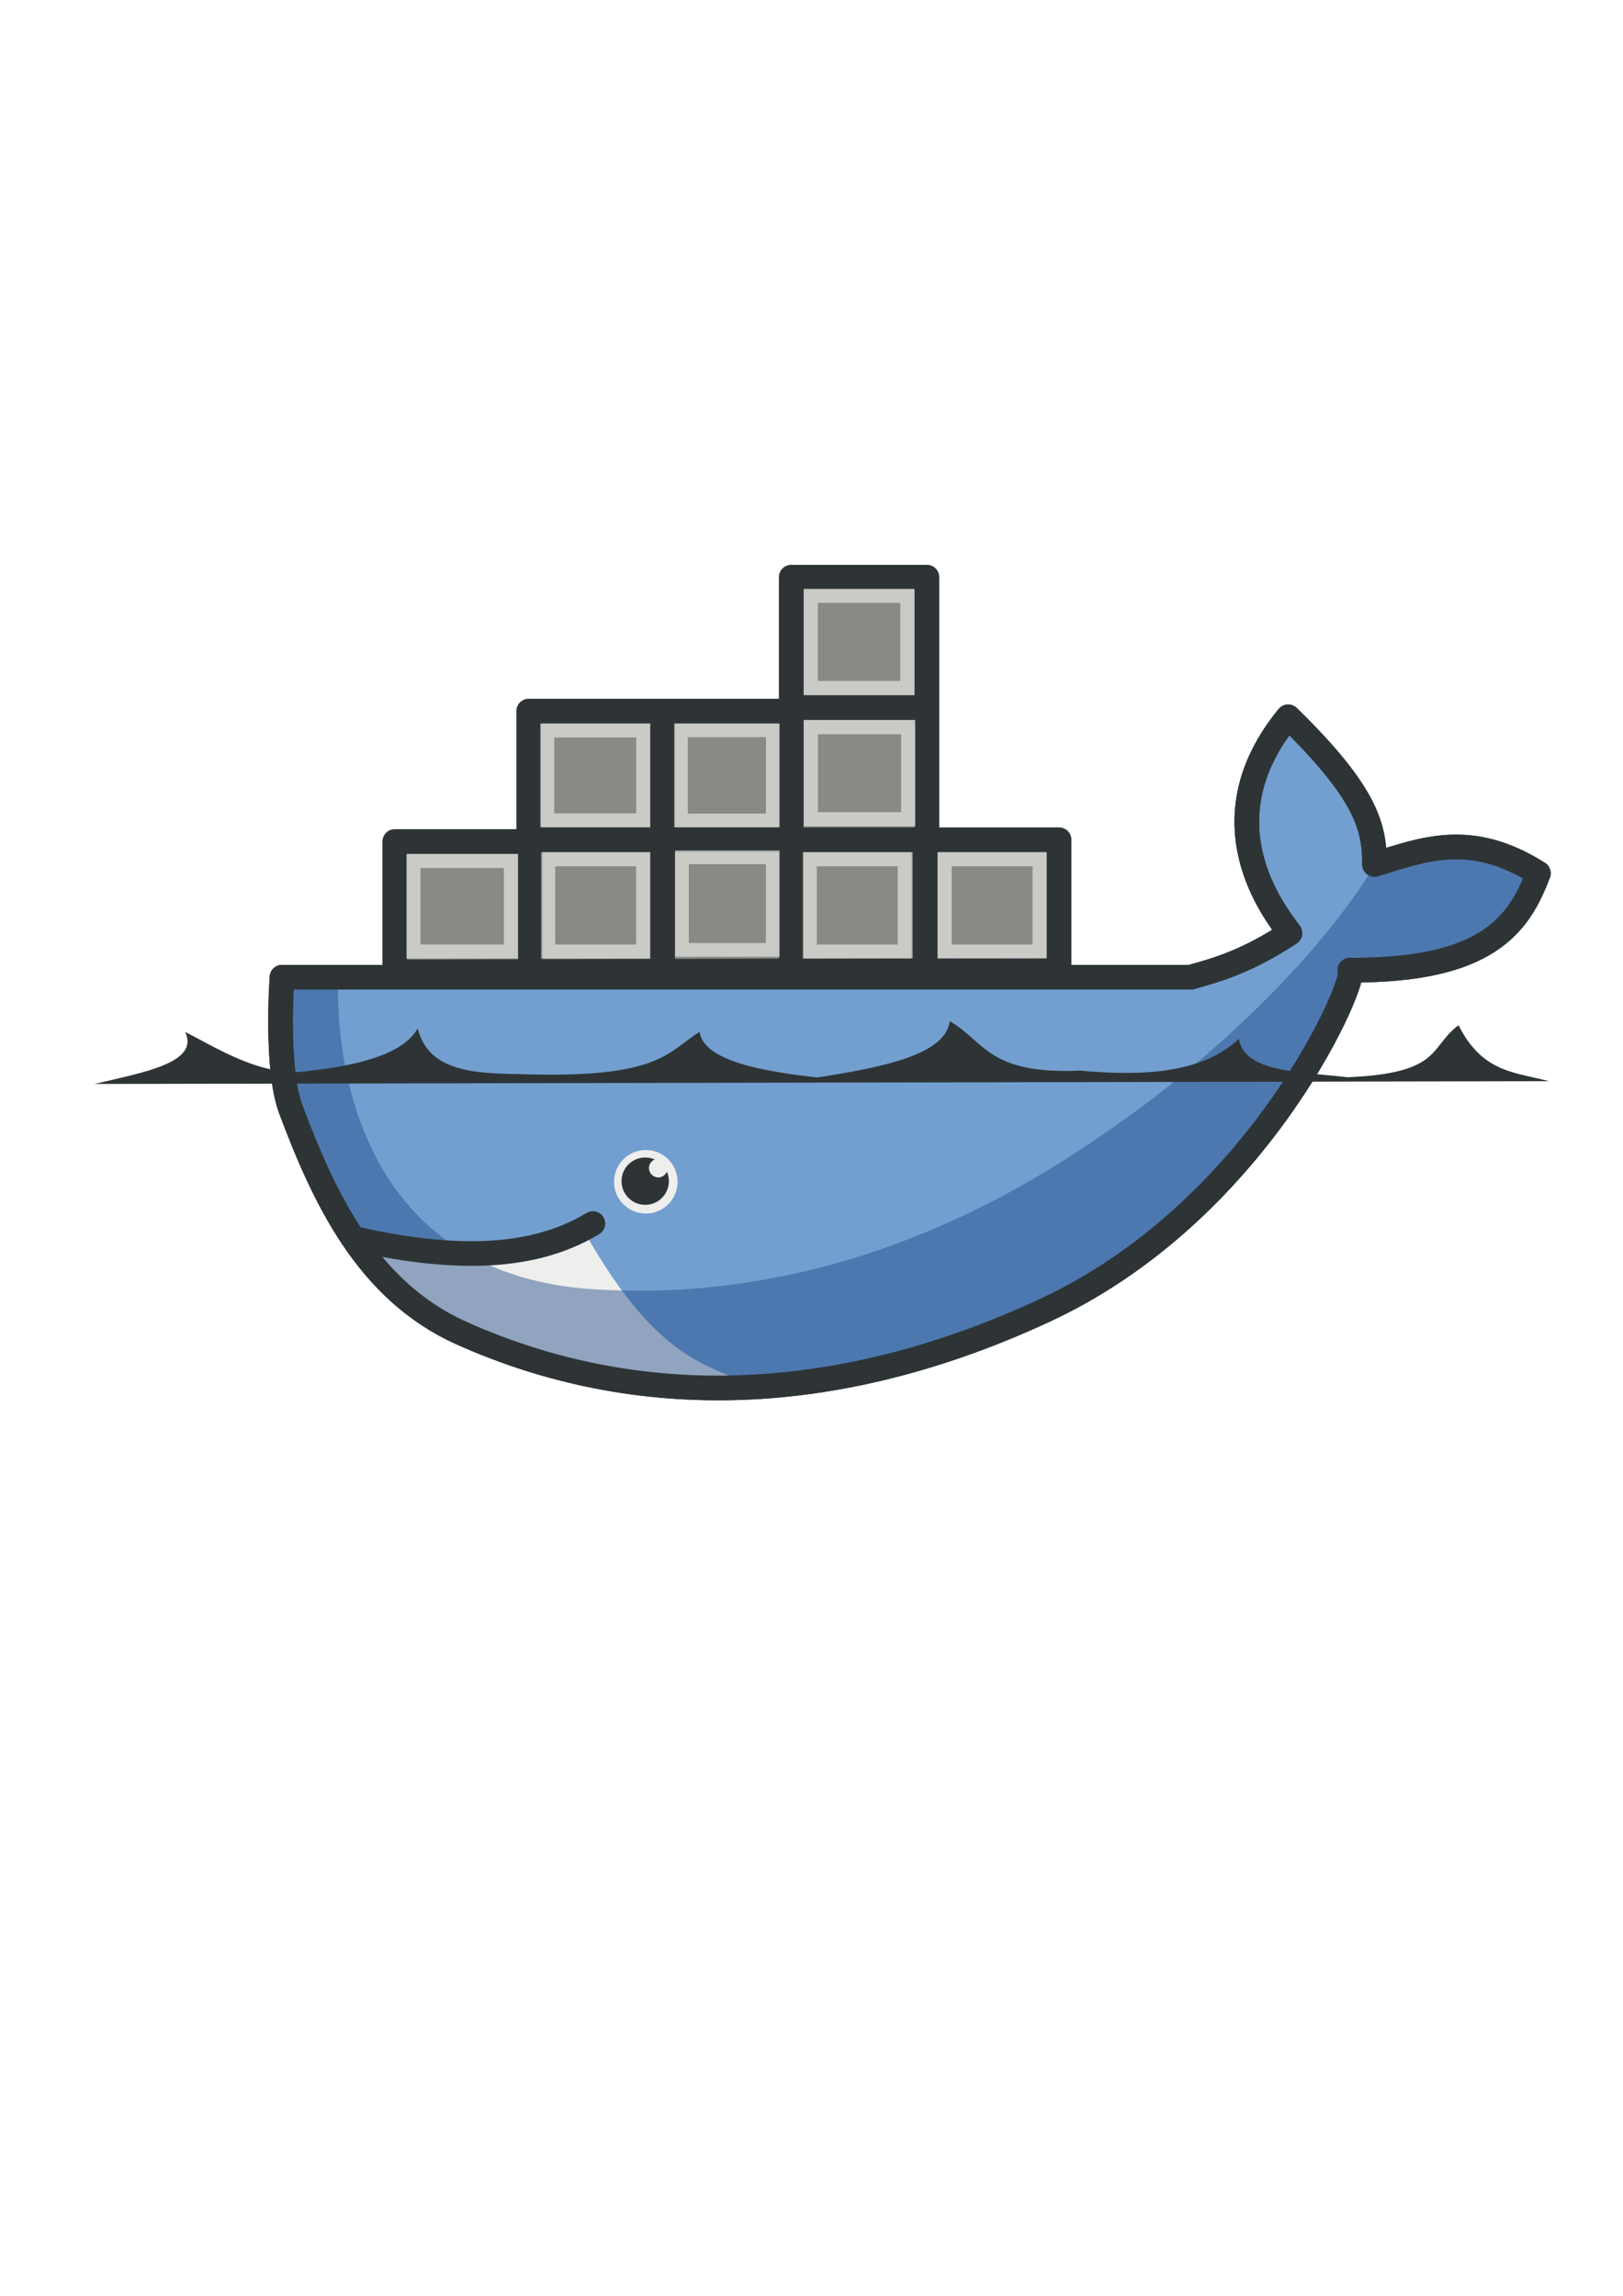 <?xml version="1.0" encoding="UTF-8" standalone="no"?>
<!-- Created with Inkscape (http://www.inkscape.org/) -->
<svg xmlns:dc="http://purl.org/dc/elements/1.1/" xmlns:cc="http://creativecommons.org/ns#" xmlns:rdf="http://www.w3.org/1999/02/22-rdf-syntax-ns#" xmlns:svg="http://www.w3.org/2000/svg" xmlns="http://www.w3.org/2000/svg" xmlns:sodipodi="http://sodipodi.sourceforge.net/DTD/sodipodi-0.dtd" xmlns:inkscape="http://www.inkscape.org/namespaces/inkscape" width="744.094" height="1052.362" id="svg2" version="1.1" inkscape:version="0.48.2 r9819" inkscape:export-xdpi="93.720001" inkscape:export-ydpi="93.720001">
  <title id="title6015">docker</title>
  <defs id="defs4"/>
  <sodipodi:namedview id="base" pagecolor="#ffffff" bordercolor="#666666" borderopacity="1.0" inkscape:pageopacity="0.0" inkscape:pageshadow="2" inkscape:zoom="0.35" inkscape:cx="435.42002" inkscape:cy="655.82176" inkscape:document-units="px" inkscape:current-layer="layer1" showgrid="false" showguides="true" inkscape:guide-bbox="true" inkscape:snap-global="false" inkscape:window-width="1190" inkscape:window-height="650" inkscape:window-x="2" inkscape:window-y="0" inkscape:window-maximized="0">
    <sodipodi:guide orientation="0,1" position="-220,925.714" id="guide3755"/>
    <sodipodi:guide orientation="0,1" position="-111.429,234.286" id="guide3757"/>
    <sodipodi:guide orientation="1,0" position="720,0" id="guide3759"/>
    <sodipodi:guide orientation="1,0" position="28.571,94.286" id="guide3761"/>
  </sodipodi:namedview>
  <g inkscape:label="Layer 1" inkscape:groupmode="layer" id="layer1">
    <g id="g5984">
      <rect y="126.648" x="28.571" height="691.429" width="691.429" id="rect2985" style="opacity:0.401;fill:none;stroke:none;stroke-width:17;stroke-linecap:butt;stroke-linejoin:round;stroke-miterlimit:4;stroke-opacity:1;stroke-dasharray:34, 34;stroke-dashoffset:0"/>
      <g transform="matrix(1.131,0,0,1.131,-115.492,0.135)" id="g5955">
        <path style="fill:#888a85;stroke:#2e3436;stroke-width:10;stroke-linecap:butt;stroke-linejoin:round;stroke-miterlimit:4;stroke-opacity:1;stroke-dasharray:none" d="m 262.143,393.791 0,-52.857 54.286,0 0,-52.857 106.429,0 0,-54.286 55,0 0,106.429 53.571,0 0,52.857 z" id="path5799" inkscape:connector-curvature="0"/>
        <path style="fill:none;stroke:#2e3436;stroke-width:10;stroke-linecap:butt;stroke-linejoin:miter;stroke-miterlimit:4;stroke-opacity:1;stroke-dasharray:none" d="m 422.857,285.934 0,109.286" id="path5801" inkscape:connector-curvature="0"/>
        <path style="fill:none;stroke:#2e3436;stroke-width:10;stroke-linecap:butt;stroke-linejoin:miter;stroke-miterlimit:4;stroke-opacity:1;stroke-dasharray:none" d="m 370.714,288.076 0,105.714" id="path5803" inkscape:connector-curvature="0"/>
        <path style="fill:none;stroke:#2e3436;stroke-width:10;stroke-linecap:butt;stroke-linejoin:miter;stroke-miterlimit:4;stroke-opacity:1;stroke-dasharray:none" d="m 317.143,338.076 0,56.429" id="path5805" inkscape:connector-curvature="0"/>
        <path style="fill:none;stroke:#2e3436;stroke-width:10;stroke-linecap:butt;stroke-linejoin:miter;stroke-miterlimit:4;stroke-opacity:1;stroke-dasharray:none" d="m 477.143,340.219 0,53.571" id="path5807" inkscape:connector-curvature="0"/>
        <path style="fill:#729fcf;stroke:#2e3436;stroke-width:10;stroke-linecap:butt;stroke-linejoin:round;stroke-miterlimit:4;stroke-opacity:1;stroke-dasharray:none" d="m 216.429,395.934 368.305,0 c 11.557,-3.155 23.422,-6.772 40.266,-17.857 -6.333,-8.522 -35.519,-45.223 -0.714,-87.684 31.781,31.01 35.06,44.738 35,59.827 19.737,-6.026 38.867,-13.874 66.429,3.571 -7.843,20.932 -20.814,39.586 -76.429,39.286 4.288,1.072 -34.804,96.575 -123.571,137.857 -83.541,38.851 -164.43,41.483 -236.429,9.286 C 250.814,523.015 233.383,485.123 220,449.505 c -6.295,-16.753 -3.571,-53.571 -3.571,-53.571 z" id="path5901" inkscape:connector-curvature="0" sodipodi:nodetypes="cccccccsssc"/>
        <path style="fill:#eeeeec;stroke:none" d="m 250.518,503.849 c 43.437,9.091 88.893,-4.041 88.893,-4.041 30.262,53.407 51.173,53.828 73.741,63.64 -90.597,-0.274 -142.052,-21.625 -162.635,-59.599 z" id="path5905" inkscape:connector-curvature="0" sodipodi:nodetypes="cccc"/>
        <path style="opacity:0.453;fill:#204a87;stroke:none" d="m 214.286,396.648 25,0 c 0,0 -8.281,118.314 102.857,125.714 111.138,7.4 191.745,-51.911 216.429,-69.286 C 583.255,435.702 633.325,394.038 660,349.505 l 42.857,-5.714 21.429,10 c -2.354,11.958 -14.072,22.043 -25.714,32.143 l -50,8.571 -17.857,40.714 -52.143,61.429 c -28.39,19.032 -56.749,38.116 -90.714,47.857 -29.73,5.985 -52.543,18.886 -90.714,16.429 -33.617,3.294 -69.177,0.483 -102.857,-17.857 -26.255,-16.593 -42.377,-9.705 -72.143,-80.714 z" id="path5915" inkscape:connector-curvature="0" sodipodi:nodetypes="cczzcccccccccccc"/>
        <path style="fill:none;stroke:#2e3436;stroke-width:10;stroke-linecap:round;stroke-linejoin:miter;stroke-miterlimit:4;stroke-opacity:1;stroke-dasharray:none" d="m 245.467,501.829 c 36.902,8.278 70.799,9.794 96.975,-6.061" id="path5903" inkscape:connector-curvature="0" sodipodi:nodetypes="cc"/>
        <path style="fill:#2e3436;stroke:none" d="M 140.411,439.2 730,438.076 c -13.604,-3.677 -26.951,-3.334 -36.638,-22.684 -11.959,8.818 -6.526,19.486 -44.964,21.082 -18.981,-2.22 -41.771,-1.802 -44.112,-15.541 -14.43,13.617 -37.8,15.314 -64.286,12.857 -37.388,1.658 -38.683,-11.885 -52.857,-20 -1.843,13.495 -26.585,18.553 -53.607,22.77 -29.667,-3.118 -46.421,-8.637 -47.821,-18.485 -13.251,8.311 -16.144,19.059 -72.857,17.143 -18.806,-0.285 -37.128,-1.143 -41.429,-18.571 -4.499,8.259 -17.72,14.338 -43.751,17.215 -18.552,3.227 -37.984,-9.411 -50.535,-15.786 6.018,12.52 -16.759,16.401 -36.732,21.123 z" id="path5907" inkscape:connector-curvature="0" sodipodi:nodetypes="cccccccccccccc"/>
        <path sodipodi:nodetypes="cccccccsssc" inkscape:connector-curvature="0" id="path5917" d="m 216.429,395.934 368.305,0 c 11.557,-3.155 23.422,-6.772 40.266,-17.857 -6.333,-8.522 -35.519,-45.223 -0.714,-87.684 31.781,31.01 35.06,44.738 35,59.827 19.737,-6.026 38.867,-13.874 66.429,3.571 -7.843,20.932 -20.814,39.586 -76.429,39.286 4.288,1.072 -34.804,96.575 -123.571,137.857 -83.541,38.851 -164.43,41.483 -236.429,9.286 C 250.814,523.015 233.383,485.123 220,449.505 c -6.295,-16.753 -3.571,-53.571 -3.571,-53.571 z" style="fill:none;stroke:#2e3436;stroke-width:10;stroke-linecap:butt;stroke-linejoin:round;stroke-miterlimit:4;stroke-opacity:1;stroke-dasharray:none"/>
        <g id="g5937">
          <path inkscape:connector-curvature="0" id="path5809" d="m 312.857,340.219 166.429,0" style="fill:none;stroke:#2e3436;stroke-width:10;stroke-linecap:butt;stroke-linejoin:miter;stroke-miterlimit:4;stroke-opacity:1;stroke-dasharray:none"/>
          <path inkscape:connector-curvature="0" id="path5811" d="m 422.857,286.648 55.714,0" style="fill:none;stroke:#2e3436;stroke-width:10;stroke-linecap:butt;stroke-linejoin:miter;stroke-miterlimit:4;stroke-opacity:1;stroke-dasharray:none"/>
          <rect y="348.853" x="269.705" height="36.661" width="39.518" id="rect5919" style="opacity:0.641;fill:none;stroke:#eeeeec;stroke-width:5.696;stroke-miterlimit:4;stroke-opacity:1;stroke-dasharray:none"/>
          <rect style="opacity:0.641;fill:none;stroke:#eeeeec;stroke-width:5.676;stroke-miterlimit:4;stroke-opacity:1;stroke-dasharray:none" id="rect5921" width="38.467" height="37.395" x="324.338" y="348.129"/>
          <rect y="347.357" x="378.566" height="37.511" width="36.797" id="rect5923" style="opacity:0.641;fill:none;stroke:#eeeeec;stroke-width:5.56;stroke-miterlimit:4;stroke-opacity:1;stroke-dasharray:none"/>
          <rect style="opacity:0.641;fill:none;stroke:#eeeeec;stroke-width:5.676;stroke-miterlimit:4;stroke-opacity:1;stroke-dasharray:none" id="rect5925" width="38.467" height="37.395" x="430.409" y="348.129"/>
          <rect y="348.129" x="485.052" height="37.395" width="38.467" id="rect5927" style="opacity:0.641;fill:none;stroke:#eeeeec;stroke-width:5.676;stroke-miterlimit:4;stroke-opacity:1;stroke-dasharray:none"/>
          <rect style="opacity:0.641;fill:none;stroke:#eeeeec;stroke-width:5.744;stroke-miterlimit:4;stroke-opacity:1;stroke-dasharray:none" id="rect5929" width="39.47" height="37.327" x="430.801" y="294.592"/>
          <rect y="295.905" x="378.185" height="36.486" width="37.201" id="rect5931" style="opacity:0.641;fill:none;stroke:#eeeeec;stroke-width:5.514;stroke-miterlimit:4;stroke-opacity:1;stroke-dasharray:none"/>
          <rect style="opacity:0.641;fill:none;stroke:#eeeeec;stroke-width:5.627;stroke-miterlimit:4;stroke-opacity:1;stroke-dasharray:none" id="rect5933" width="38.873" height="36.373" x="323.957" y="295.962"/>
          <rect y="241.366" x="430.789" height="37.35" width="39.135" id="rect5935" style="opacity:0.641;fill:none;stroke:#eeeeec;stroke-width:5.722;stroke-miterlimit:4;stroke-opacity:1;stroke-dasharray:none"/>
        </g>
        <g id="g5950">
          <path transform="translate(-2.525,-1.01)" d="m 379.312,479.858 c 0,7.113 -5.766,12.879 -12.879,12.879 -7.113,0 -12.879,-5.766 -12.879,-12.879 0,-7.113 5.766,-12.879 12.879,-12.879 7.113,0 12.879,5.766 12.879,12.879 z" sodipodi:ry="12.879445" sodipodi:rx="12.879445" sodipodi:cy="479.85822" sodipodi:cx="366.43283" id="path5909" style="fill:#eeeeec;fill-opacity:1;stroke:none" sodipodi:type="arc"/>
          <path transform="matrix(0.95,0,0,0.95,53.21,24.889)" d="m 336.886,477.585 c 0,5.579 -4.523,10.102 -10.102,10.102 -5.579,0 -10.102,-4.523 -10.102,-10.102 0,-5.579 4.523,-10.102 10.102,-10.102 5.579,0 10.102,4.523 10.102,10.102 z" sodipodi:ry="10.101525" sodipodi:rx="10.101525" sodipodi:cy="477.58539" sodipodi:cx="326.78436" id="path5911" style="fill:#2e3436;fill-opacity:1;stroke:none" sodipodi:type="arc"/>
          <path transform="translate(165.665,-12.122)" d="m 207.081,485.414 c 0,2.092 -1.696,3.788 -3.788,3.788 -2.092,0 -3.788,-1.696 -3.788,-3.788 0,-2.092 1.696,-3.788 3.788,-3.788 2.092,0 3.788,1.696 3.788,3.788 z" sodipodi:ry="3.7880721" sodipodi:rx="3.7880721" sodipodi:cy="485.41406" sodipodi:cx="203.2932" id="path5913" style="fill:#eeeeec;fill-opacity:1;stroke:none" sodipodi:type="arc"/>
        </g>
      </g>
    </g>
  </g>
</svg>
